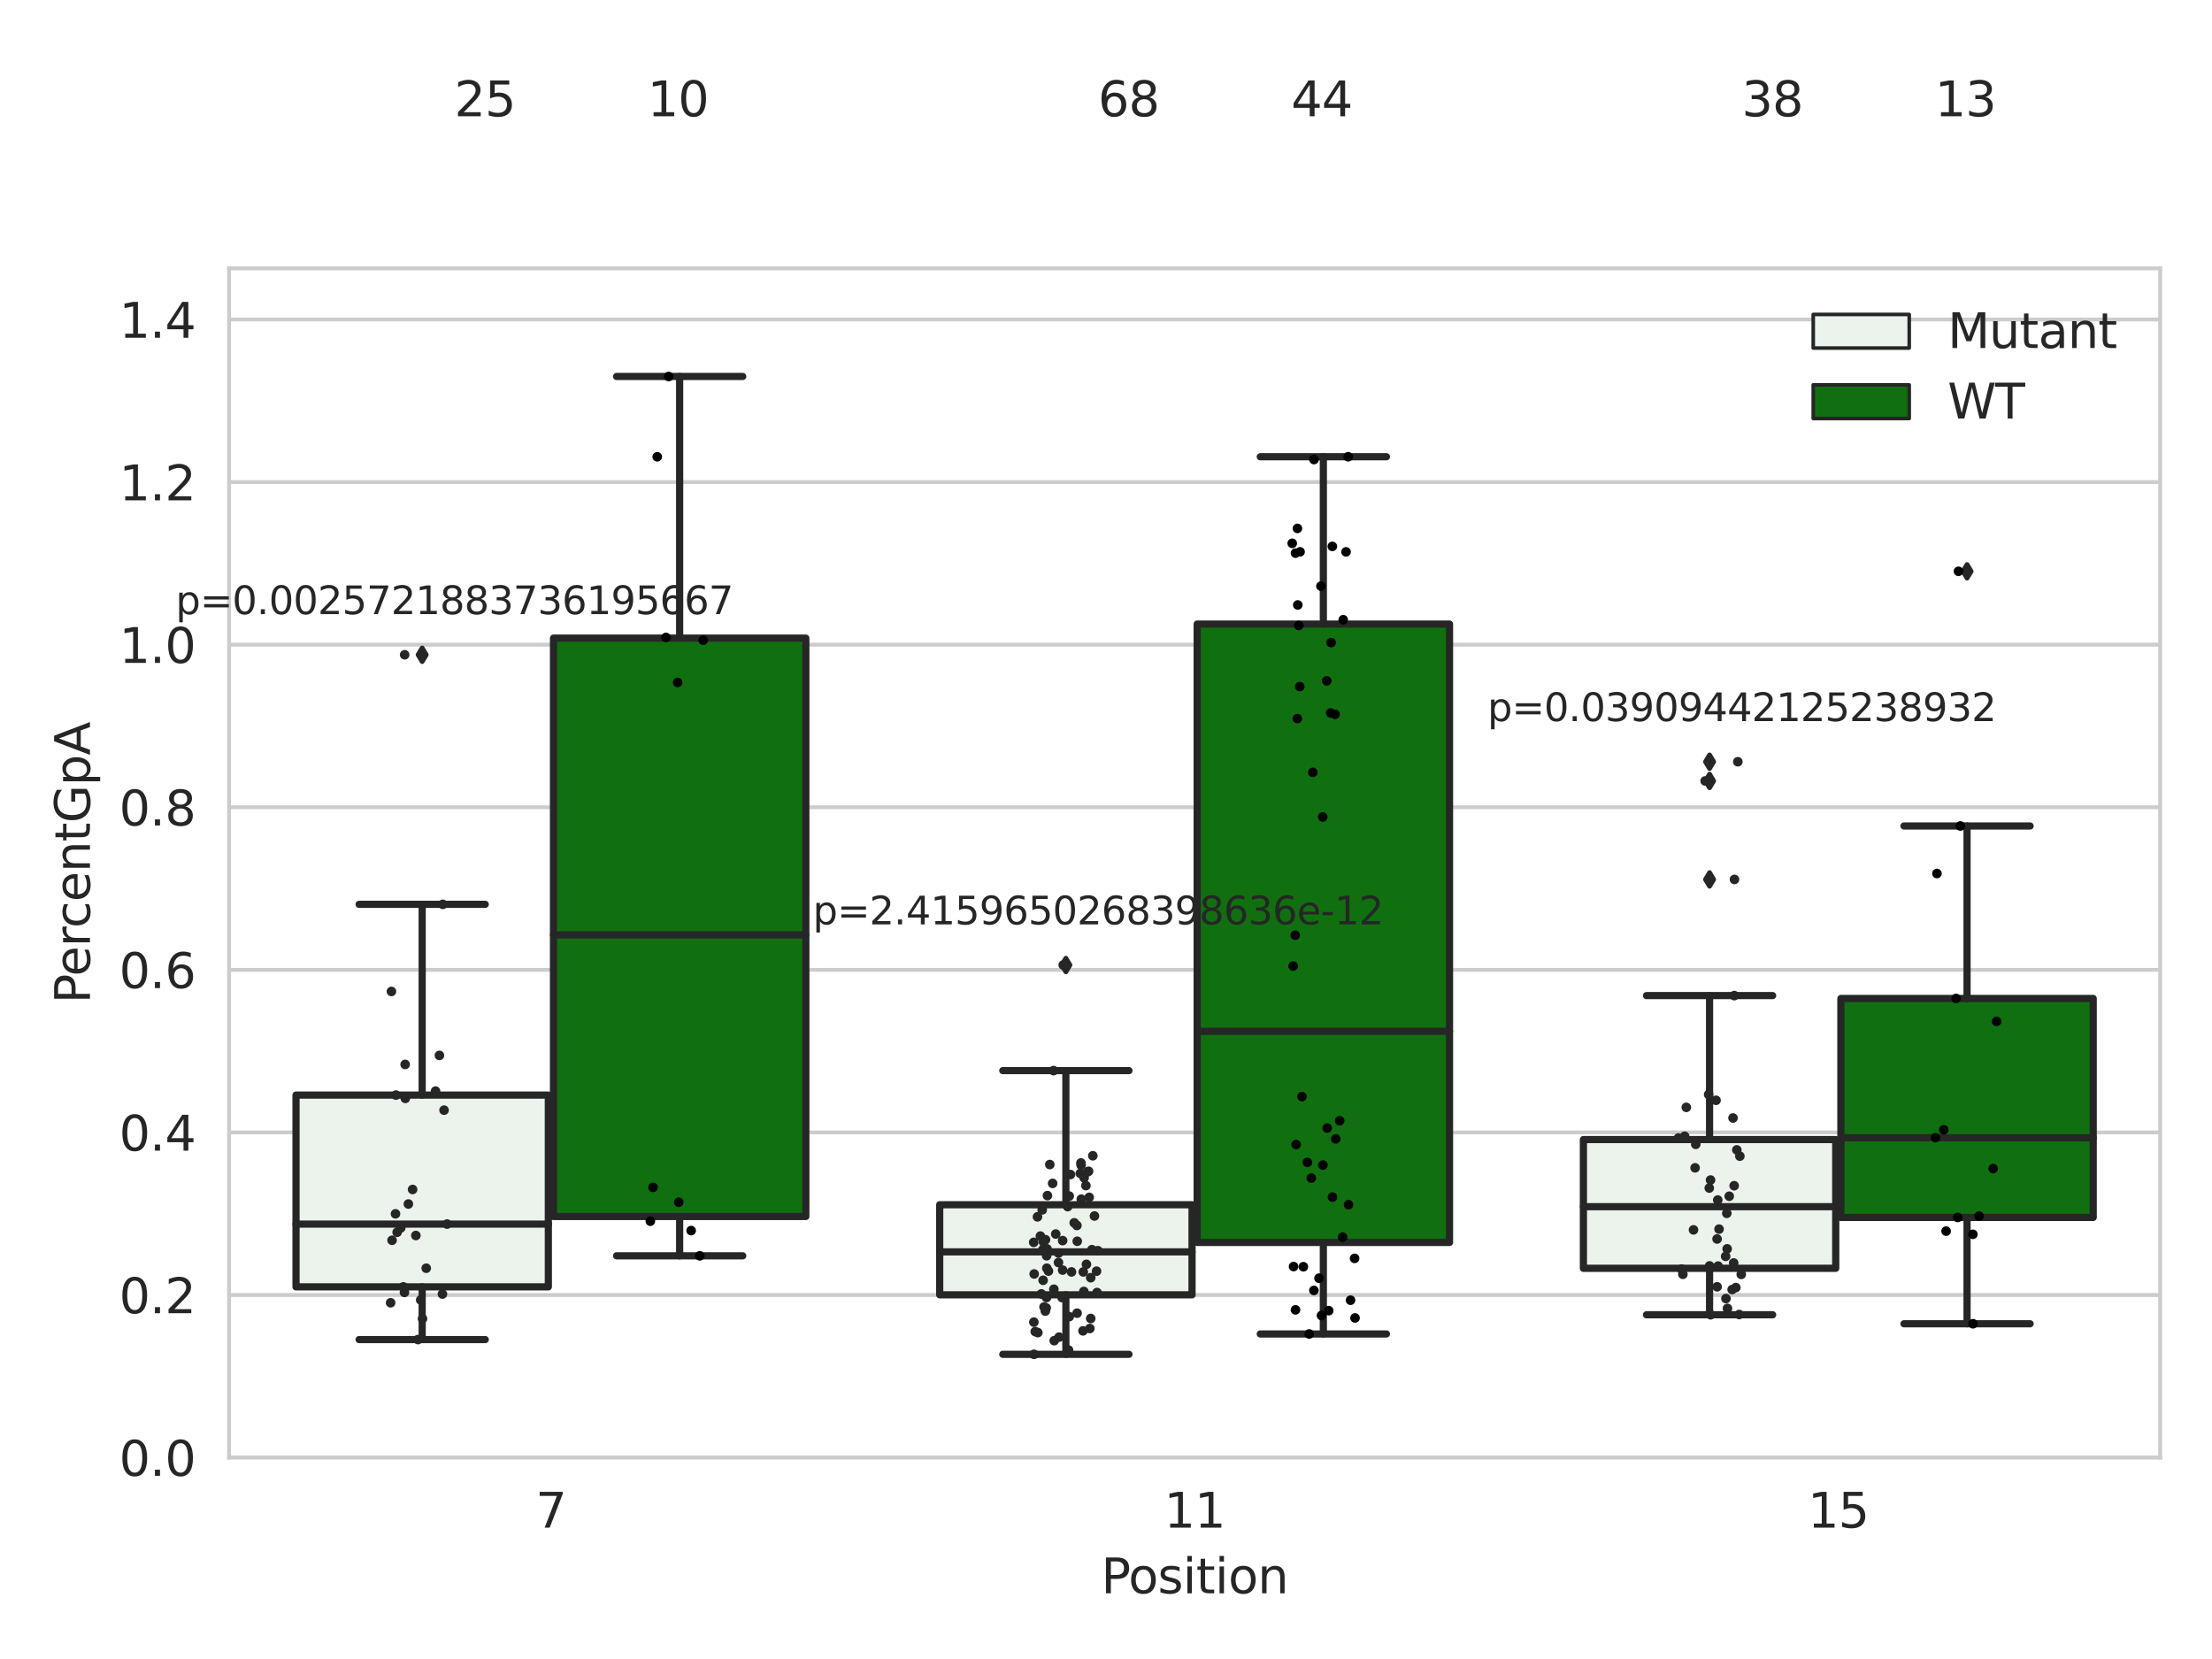 <?xml version="1.0" encoding="utf-8" standalone="no"?>
<!DOCTYPE svg PUBLIC "-//W3C//DTD SVG 1.1//EN"
  "http://www.w3.org/Graphics/SVG/1.1/DTD/svg11.dtd">
<svg xmlns:xlink="http://www.w3.org/1999/xlink" width="460.8pt" height="345.6pt" viewBox="0 0 460.8 345.6" xmlns="http://www.w3.org/2000/svg" version="1.1">
 <defs>
  <style type="text/css">*{stroke-linejoin: round; stroke-linecap: butt}</style>
 </defs>
 <g id="figure_1">
  <g id="patch_1">
   <path d="M 0 345.6 
L 460.8 345.6 
L 460.8 0 
L 0 0 
z
" style="fill: #ffffff"/>
  </g>
  <g id="axes_1">
   <g id="patch_2">
    <path d="M 47.72 303.64 
L 450 303.64 
L 450 55.906 
L 47.72 55.906 
z
" style="fill: #ffffff"/>
   </g>
   <g id="matplotlib.axis_1">
    <g id="xtick_1">
     <g id="text_1">
      <!-- 7 -->
      <g style="fill: #262626" transform="translate(111.585 318.238)scale(0.1 -0.1)">
       <defs>
        <path id="DejaVuSans-37" d="M 525 4666 
L 3525 4666 
L 3525 4397 
L 1831 0 
L 1172 0 
L 2766 4134 
L 525 4134 
L 525 4666 
z
" transform="scale(0.016)"/>
       </defs>
       <use xlink:href="#DejaVuSans-37"/>
      </g>
     </g>
    </g>
    <g id="xtick_2">
     <g id="text_2">
      <!-- 11 -->
      <g style="fill: #262626" transform="translate(242.498 318.238)scale(0.1 -0.1)">
       <defs>
        <path id="DejaVuSans-31" d="M 794 531 
L 1825 531 
L 1825 4091 
L 703 3866 
L 703 4441 
L 1819 4666 
L 2450 4666 
L 2450 531 
L 3481 531 
L 3481 0 
L 794 0 
L 794 531 
z
" transform="scale(0.016)"/>
       </defs>
       <use xlink:href="#DejaVuSans-31"/>
       <use xlink:href="#DejaVuSans-31" x="63.623"/>
      </g>
     </g>
    </g>
    <g id="xtick_3">
     <g id="text_3">
      <!-- 15 -->
      <g style="fill: #262626" transform="translate(376.591 318.238)scale(0.1 -0.1)">
       <defs>
        <path id="DejaVuSans-35" d="M 691 4666 
L 3169 4666 
L 3169 4134 
L 1269 4134 
L 1269 2991 
Q 1406 3038 1543 3061 
Q 1681 3084 1819 3084 
Q 2600 3084 3056 2656 
Q 3513 2228 3513 1497 
Q 3513 744 3044 326 
Q 2575 -91 1722 -91 
Q 1428 -91 1123 -41 
Q 819 9 494 109 
L 494 744 
Q 775 591 1075 516 
Q 1375 441 1709 441 
Q 2250 441 2565 725 
Q 2881 1009 2881 1497 
Q 2881 1984 2565 2268 
Q 2250 2553 1709 2553 
Q 1456 2553 1204 2497 
Q 953 2441 691 2322 
L 691 4666 
z
" transform="scale(0.016)"/>
       </defs>
       <use xlink:href="#DejaVuSans-31"/>
       <use xlink:href="#DejaVuSans-35" x="63.623"/>
      </g>
     </g>
    </g>
    <g id="text_4">
     <!-- Position -->
     <g style="fill: #262626" transform="translate(229.396 331.917)scale(0.1 -0.1)">
      <defs>
       <path id="DejaVuSans-50" d="M 1259 4147 
L 1259 2394 
L 2053 2394 
Q 2494 2394 2734 2622 
Q 2975 2850 2975 3272 
Q 2975 3691 2734 3919 
Q 2494 4147 2053 4147 
L 1259 4147 
z
M 628 4666 
L 2053 4666 
Q 2838 4666 3239 4311 
Q 3641 3956 3641 3272 
Q 3641 2581 3239 2228 
Q 2838 1875 2053 1875 
L 1259 1875 
L 1259 0 
L 628 0 
L 628 4666 
z
" transform="scale(0.016)"/>
       <path id="DejaVuSans-6f" d="M 1959 3097 
Q 1497 3097 1228 2736 
Q 959 2375 959 1747 
Q 959 1119 1226 758 
Q 1494 397 1959 397 
Q 2419 397 2687 759 
Q 2956 1122 2956 1747 
Q 2956 2369 2687 2733 
Q 2419 3097 1959 3097 
z
M 1959 3584 
Q 2709 3584 3137 3096 
Q 3566 2609 3566 1747 
Q 3566 888 3137 398 
Q 2709 -91 1959 -91 
Q 1206 -91 779 398 
Q 353 888 353 1747 
Q 353 2609 779 3096 
Q 1206 3584 1959 3584 
z
" transform="scale(0.016)"/>
       <path id="DejaVuSans-73" d="M 2834 3397 
L 2834 2853 
Q 2591 2978 2328 3040 
Q 2066 3103 1784 3103 
Q 1356 3103 1142 2972 
Q 928 2841 928 2578 
Q 928 2378 1081 2264 
Q 1234 2150 1697 2047 
L 1894 2003 
Q 2506 1872 2764 1633 
Q 3022 1394 3022 966 
Q 3022 478 2636 193 
Q 2250 -91 1575 -91 
Q 1294 -91 989 -36 
Q 684 19 347 128 
L 347 722 
Q 666 556 975 473 
Q 1284 391 1588 391 
Q 1994 391 2212 530 
Q 2431 669 2431 922 
Q 2431 1156 2273 1281 
Q 2116 1406 1581 1522 
L 1381 1569 
Q 847 1681 609 1914 
Q 372 2147 372 2553 
Q 372 3047 722 3315 
Q 1072 3584 1716 3584 
Q 2034 3584 2315 3537 
Q 2597 3491 2834 3397 
z
" transform="scale(0.016)"/>
       <path id="DejaVuSans-69" d="M 603 3500 
L 1178 3500 
L 1178 0 
L 603 0 
L 603 3500 
z
M 603 4863 
L 1178 4863 
L 1178 4134 
L 603 4134 
L 603 4863 
z
" transform="scale(0.016)"/>
       <path id="DejaVuSans-74" d="M 1172 4494 
L 1172 3500 
L 2356 3500 
L 2356 3053 
L 1172 3053 
L 1172 1153 
Q 1172 725 1289 603 
Q 1406 481 1766 481 
L 2356 481 
L 2356 0 
L 1766 0 
Q 1100 0 847 248 
Q 594 497 594 1153 
L 594 3053 
L 172 3053 
L 172 3500 
L 594 3500 
L 594 4494 
L 1172 4494 
z
" transform="scale(0.016)"/>
       <path id="DejaVuSans-6e" d="M 3513 2113 
L 3513 0 
L 2938 0 
L 2938 2094 
Q 2938 2591 2744 2837 
Q 2550 3084 2163 3084 
Q 1697 3084 1428 2787 
Q 1159 2491 1159 1978 
L 1159 0 
L 581 0 
L 581 3500 
L 1159 3500 
L 1159 2956 
Q 1366 3272 1645 3428 
Q 1925 3584 2291 3584 
Q 2894 3584 3203 3211 
Q 3513 2838 3513 2113 
z
" transform="scale(0.016)"/>
      </defs>
      <use xlink:href="#DejaVuSans-50"/>
      <use xlink:href="#DejaVuSans-6f" x="56.678"/>
      <use xlink:href="#DejaVuSans-73" x="117.859"/>
      <use xlink:href="#DejaVuSans-69" x="169.959"/>
      <use xlink:href="#DejaVuSans-74" x="197.742"/>
      <use xlink:href="#DejaVuSans-69" x="236.951"/>
      <use xlink:href="#DejaVuSans-6f" x="264.734"/>
      <use xlink:href="#DejaVuSans-6e" x="325.916"/>
     </g>
    </g>
   </g>
   <g id="matplotlib.axis_2">
    <g id="ytick_1">
     <g id="line2d_1">
      <path d="M 47.72 303.64 
L 450 303.64 
" clip-path="url(#pbddc1cb8de)" style="fill: none; stroke: #cccccc; stroke-width: 0.8; stroke-linecap: round"/>
     </g>
     <g id="text_5">
      <!-- 0.0 -->
      <g style="fill: #262626" transform="translate(24.817 307.439)scale(0.1 -0.1)">
       <defs>
        <path id="DejaVuSans-30" d="M 2034 4250 
Q 1547 4250 1301 3770 
Q 1056 3291 1056 2328 
Q 1056 1369 1301 889 
Q 1547 409 2034 409 
Q 2525 409 2770 889 
Q 3016 1369 3016 2328 
Q 3016 3291 2770 3770 
Q 2525 4250 2034 4250 
z
M 2034 4750 
Q 2819 4750 3233 4129 
Q 3647 3509 3647 2328 
Q 3647 1150 3233 529 
Q 2819 -91 2034 -91 
Q 1250 -91 836 529 
Q 422 1150 422 2328 
Q 422 3509 836 4129 
Q 1250 4750 2034 4750 
z
" transform="scale(0.016)"/>
        <path id="DejaVuSans-2e" d="M 684 794 
L 1344 794 
L 1344 0 
L 684 0 
L 684 794 
z
" transform="scale(0.016)"/>
       </defs>
       <use xlink:href="#DejaVuSans-30"/>
       <use xlink:href="#DejaVuSans-2e" x="63.623"/>
       <use xlink:href="#DejaVuSans-30" x="95.41"/>
      </g>
     </g>
    </g>
    <g id="ytick_2">
     <g id="line2d_2">
      <path d="M 47.72 269.771 
L 450 269.771 
" clip-path="url(#pbddc1cb8de)" style="fill: none; stroke: #cccccc; stroke-width: 0.8; stroke-linecap: round"/>
     </g>
     <g id="text_6">
      <!-- 0.2 -->
      <g style="fill: #262626" transform="translate(24.817 273.57)scale(0.1 -0.1)">
       <defs>
        <path id="DejaVuSans-32" d="M 1228 531 
L 3431 531 
L 3431 0 
L 469 0 
L 469 531 
Q 828 903 1448 1529 
Q 2069 2156 2228 2338 
Q 2531 2678 2651 2914 
Q 2772 3150 2772 3378 
Q 2772 3750 2511 3984 
Q 2250 4219 1831 4219 
Q 1534 4219 1204 4116 
Q 875 4013 500 3803 
L 500 4441 
Q 881 4594 1212 4672 
Q 1544 4750 1819 4750 
Q 2544 4750 2975 4387 
Q 3406 4025 3406 3419 
Q 3406 3131 3298 2873 
Q 3191 2616 2906 2266 
Q 2828 2175 2409 1742 
Q 1991 1309 1228 531 
z
" transform="scale(0.016)"/>
       </defs>
       <use xlink:href="#DejaVuSans-30"/>
       <use xlink:href="#DejaVuSans-2e" x="63.623"/>
       <use xlink:href="#DejaVuSans-32" x="95.41"/>
      </g>
     </g>
    </g>
    <g id="ytick_3">
     <g id="line2d_3">
      <path d="M 47.72 235.902 
L 450 235.902 
" clip-path="url(#pbddc1cb8de)" style="fill: none; stroke: #cccccc; stroke-width: 0.8; stroke-linecap: round"/>
     </g>
     <g id="text_7">
      <!-- 0.4 -->
      <g style="fill: #262626" transform="translate(24.817 239.701)scale(0.1 -0.1)">
       <defs>
        <path id="DejaVuSans-34" d="M 2419 4116 
L 825 1625 
L 2419 1625 
L 2419 4116 
z
M 2253 4666 
L 3047 4666 
L 3047 1625 
L 3713 1625 
L 3713 1100 
L 3047 1100 
L 3047 0 
L 2419 0 
L 2419 1100 
L 313 1100 
L 313 1709 
L 2253 4666 
z
" transform="scale(0.016)"/>
       </defs>
       <use xlink:href="#DejaVuSans-30"/>
       <use xlink:href="#DejaVuSans-2e" x="63.623"/>
       <use xlink:href="#DejaVuSans-34" x="95.41"/>
      </g>
     </g>
    </g>
    <g id="ytick_4">
     <g id="line2d_4">
      <path d="M 47.72 202.033 
L 450 202.033 
" clip-path="url(#pbddc1cb8de)" style="fill: none; stroke: #cccccc; stroke-width: 0.8; stroke-linecap: round"/>
     </g>
     <g id="text_8">
      <!-- 0.6 -->
      <g style="fill: #262626" transform="translate(24.817 205.832)scale(0.1 -0.1)">
       <defs>
        <path id="DejaVuSans-36" d="M 2113 2584 
Q 1688 2584 1439 2293 
Q 1191 2003 1191 1497 
Q 1191 994 1439 701 
Q 1688 409 2113 409 
Q 2538 409 2786 701 
Q 3034 994 3034 1497 
Q 3034 2003 2786 2293 
Q 2538 2584 2113 2584 
z
M 3366 4563 
L 3366 3988 
Q 3128 4100 2886 4159 
Q 2644 4219 2406 4219 
Q 1781 4219 1451 3797 
Q 1122 3375 1075 2522 
Q 1259 2794 1537 2939 
Q 1816 3084 2150 3084 
Q 2853 3084 3261 2657 
Q 3669 2231 3669 1497 
Q 3669 778 3244 343 
Q 2819 -91 2113 -91 
Q 1303 -91 875 529 
Q 447 1150 447 2328 
Q 447 3434 972 4092 
Q 1497 4750 2381 4750 
Q 2619 4750 2861 4703 
Q 3103 4656 3366 4563 
z
" transform="scale(0.016)"/>
       </defs>
       <use xlink:href="#DejaVuSans-30"/>
       <use xlink:href="#DejaVuSans-2e" x="63.623"/>
       <use xlink:href="#DejaVuSans-36" x="95.41"/>
      </g>
     </g>
    </g>
    <g id="ytick_5">
     <g id="line2d_5">
      <path d="M 47.72 168.164 
L 450 168.164 
" clip-path="url(#pbddc1cb8de)" style="fill: none; stroke: #cccccc; stroke-width: 0.8; stroke-linecap: round"/>
     </g>
     <g id="text_9">
      <!-- 0.8 -->
      <g style="fill: #262626" transform="translate(24.817 171.963)scale(0.1 -0.1)">
       <defs>
        <path id="DejaVuSans-38" d="M 2034 2216 
Q 1584 2216 1326 1975 
Q 1069 1734 1069 1313 
Q 1069 891 1326 650 
Q 1584 409 2034 409 
Q 2484 409 2743 651 
Q 3003 894 3003 1313 
Q 3003 1734 2745 1975 
Q 2488 2216 2034 2216 
z
M 1403 2484 
Q 997 2584 770 2862 
Q 544 3141 544 3541 
Q 544 4100 942 4425 
Q 1341 4750 2034 4750 
Q 2731 4750 3128 4425 
Q 3525 4100 3525 3541 
Q 3525 3141 3298 2862 
Q 3072 2584 2669 2484 
Q 3125 2378 3379 2068 
Q 3634 1759 3634 1313 
Q 3634 634 3220 271 
Q 2806 -91 2034 -91 
Q 1263 -91 848 271 
Q 434 634 434 1313 
Q 434 1759 690 2068 
Q 947 2378 1403 2484 
z
M 1172 3481 
Q 1172 3119 1398 2916 
Q 1625 2713 2034 2713 
Q 2441 2713 2670 2916 
Q 2900 3119 2900 3481 
Q 2900 3844 2670 4047 
Q 2441 4250 2034 4250 
Q 1625 4250 1398 4047 
Q 1172 3844 1172 3481 
z
" transform="scale(0.016)"/>
       </defs>
       <use xlink:href="#DejaVuSans-30"/>
       <use xlink:href="#DejaVuSans-2e" x="63.623"/>
       <use xlink:href="#DejaVuSans-38" x="95.41"/>
      </g>
     </g>
    </g>
    <g id="ytick_6">
     <g id="line2d_6">
      <path d="M 47.72 134.295 
L 450 134.295 
" clip-path="url(#pbddc1cb8de)" style="fill: none; stroke: #cccccc; stroke-width: 0.8; stroke-linecap: round"/>
     </g>
     <g id="text_10">
      <!-- 1.0 -->
      <g style="fill: #262626" transform="translate(24.817 138.095)scale(0.1 -0.1)">
       <use xlink:href="#DejaVuSans-31"/>
       <use xlink:href="#DejaVuSans-2e" x="63.623"/>
       <use xlink:href="#DejaVuSans-30" x="95.41"/>
      </g>
     </g>
    </g>
    <g id="ytick_7">
     <g id="line2d_7">
      <path d="M 47.72 100.426 
L 450 100.426 
" clip-path="url(#pbddc1cb8de)" style="fill: none; stroke: #cccccc; stroke-width: 0.8; stroke-linecap: round"/>
     </g>
     <g id="text_11">
      <!-- 1.2 -->
      <g style="fill: #262626" transform="translate(24.817 104.226)scale(0.1 -0.1)">
       <use xlink:href="#DejaVuSans-31"/>
       <use xlink:href="#DejaVuSans-2e" x="63.623"/>
       <use xlink:href="#DejaVuSans-32" x="95.41"/>
      </g>
     </g>
    </g>
    <g id="ytick_8">
     <g id="line2d_8">
      <path d="M 47.72 66.557 
L 450 66.557 
" clip-path="url(#pbddc1cb8de)" style="fill: none; stroke: #cccccc; stroke-width: 0.8; stroke-linecap: round"/>
     </g>
     <g id="text_12">
      <!-- 1.4 -->
      <g style="fill: #262626" transform="translate(24.817 70.357)scale(0.1 -0.1)">
       <use xlink:href="#DejaVuSans-31"/>
       <use xlink:href="#DejaVuSans-2e" x="63.623"/>
       <use xlink:href="#DejaVuSans-34" x="95.41"/>
      </g>
     </g>
    </g>
    <g id="text_13">
     <!-- PercentGpA -->
     <g style="fill: #262626" transform="translate(18.737 209.05)rotate(-90)scale(0.1 -0.1)">
      <defs>
       <path id="DejaVuSans-65" d="M 3597 1894 
L 3597 1613 
L 953 1613 
Q 991 1019 1311 708 
Q 1631 397 2203 397 
Q 2534 397 2845 478 
Q 3156 559 3463 722 
L 3463 178 
Q 3153 47 2828 -22 
Q 2503 -91 2169 -91 
Q 1331 -91 842 396 
Q 353 884 353 1716 
Q 353 2575 817 3079 
Q 1281 3584 2069 3584 
Q 2775 3584 3186 3129 
Q 3597 2675 3597 1894 
z
M 3022 2063 
Q 3016 2534 2758 2815 
Q 2500 3097 2075 3097 
Q 1594 3097 1305 2825 
Q 1016 2553 972 2059 
L 3022 2063 
z
" transform="scale(0.016)"/>
       <path id="DejaVuSans-72" d="M 2631 2963 
Q 2534 3019 2420 3045 
Q 2306 3072 2169 3072 
Q 1681 3072 1420 2755 
Q 1159 2438 1159 1844 
L 1159 0 
L 581 0 
L 581 3500 
L 1159 3500 
L 1159 2956 
Q 1341 3275 1631 3429 
Q 1922 3584 2338 3584 
Q 2397 3584 2469 3576 
Q 2541 3569 2628 3553 
L 2631 2963 
z
" transform="scale(0.016)"/>
       <path id="DejaVuSans-63" d="M 3122 3366 
L 3122 2828 
Q 2878 2963 2633 3030 
Q 2388 3097 2138 3097 
Q 1578 3097 1268 2742 
Q 959 2388 959 1747 
Q 959 1106 1268 751 
Q 1578 397 2138 397 
Q 2388 397 2633 464 
Q 2878 531 3122 666 
L 3122 134 
Q 2881 22 2623 -34 
Q 2366 -91 2075 -91 
Q 1284 -91 818 406 
Q 353 903 353 1747 
Q 353 2603 823 3093 
Q 1294 3584 2113 3584 
Q 2378 3584 2631 3529 
Q 2884 3475 3122 3366 
z
" transform="scale(0.016)"/>
       <path id="DejaVuSans-47" d="M 3809 666 
L 3809 1919 
L 2778 1919 
L 2778 2438 
L 4434 2438 
L 4434 434 
Q 4069 175 3628 42 
Q 3188 -91 2688 -91 
Q 1594 -91 976 548 
Q 359 1188 359 2328 
Q 359 3472 976 4111 
Q 1594 4750 2688 4750 
Q 3144 4750 3555 4637 
Q 3966 4525 4313 4306 
L 4313 3634 
Q 3963 3931 3569 4081 
Q 3175 4231 2741 4231 
Q 1884 4231 1454 3753 
Q 1025 3275 1025 2328 
Q 1025 1384 1454 906 
Q 1884 428 2741 428 
Q 3075 428 3337 486 
Q 3600 544 3809 666 
z
" transform="scale(0.016)"/>
       <path id="DejaVuSans-70" d="M 1159 525 
L 1159 -1331 
L 581 -1331 
L 581 3500 
L 1159 3500 
L 1159 2969 
Q 1341 3281 1617 3432 
Q 1894 3584 2278 3584 
Q 2916 3584 3314 3078 
Q 3713 2572 3713 1747 
Q 3713 922 3314 415 
Q 2916 -91 2278 -91 
Q 1894 -91 1617 61 
Q 1341 213 1159 525 
z
M 3116 1747 
Q 3116 2381 2855 2742 
Q 2594 3103 2138 3103 
Q 1681 3103 1420 2742 
Q 1159 2381 1159 1747 
Q 1159 1113 1420 752 
Q 1681 391 2138 391 
Q 2594 391 2855 752 
Q 3116 1113 3116 1747 
z
" transform="scale(0.016)"/>
       <path id="DejaVuSans-41" d="M 2188 4044 
L 1331 1722 
L 3047 1722 
L 2188 4044 
z
M 1831 4666 
L 2547 4666 
L 4325 0 
L 3669 0 
L 3244 1197 
L 1141 1197 
L 716 0 
L 50 0 
L 1831 4666 
z
" transform="scale(0.016)"/>
      </defs>
      <use xlink:href="#DejaVuSans-50"/>
      <use xlink:href="#DejaVuSans-65" x="56.678"/>
      <use xlink:href="#DejaVuSans-72" x="118.201"/>
      <use xlink:href="#DejaVuSans-63" x="157.064"/>
      <use xlink:href="#DejaVuSans-65" x="212.045"/>
      <use xlink:href="#DejaVuSans-6e" x="273.568"/>
      <use xlink:href="#DejaVuSans-74" x="336.947"/>
      <use xlink:href="#DejaVuSans-47" x="376.156"/>
      <use xlink:href="#DejaVuSans-70" x="453.646"/>
      <use xlink:href="#DejaVuSans-41" x="517.123"/>
     </g>
    </g>
   </g>
   <g id="patch_3">
    <path d="M 61.666 268.08 
L 114.23 268.08 
L 114.23 228.126 
L 61.666 228.126 
L 61.666 268.08 
z
" clip-path="url(#pbddc1cb8de)" style="fill: #ecf2ec; stroke: #262626; stroke-width: 1.5; stroke-linejoin: miter"/>
   </g>
   <g id="patch_4">
    <path d="M 115.303 253.412 
L 167.868 253.412 
L 167.868 132.935 
L 115.303 132.935 
L 115.303 253.412 
z
" clip-path="url(#pbddc1cb8de)" style="fill: #107010; stroke: #262626; stroke-width: 1.5; stroke-linejoin: miter"/>
   </g>
   <g id="patch_5">
    <path d="M 195.759 269.735 
L 248.324 269.735 
L 248.324 250.971 
L 195.759 250.971 
L 195.759 269.735 
z
" clip-path="url(#pbddc1cb8de)" style="fill: #ecf2ec; stroke: #262626; stroke-width: 1.5; stroke-linejoin: miter"/>
   </g>
   <g id="patch_6">
    <path d="M 249.396 258.821 
L 301.961 258.821 
L 301.961 130.004 
L 249.396 130.004 
L 249.396 258.821 
z
" clip-path="url(#pbddc1cb8de)" style="fill: #107010; stroke: #262626; stroke-width: 1.5; stroke-linejoin: miter"/>
   </g>
   <g id="patch_7">
    <path d="M 329.852 264.21 
L 382.417 264.21 
L 382.417 237.395 
L 329.852 237.395 
L 329.852 264.21 
z
" clip-path="url(#pbddc1cb8de)" style="fill: #ecf2ec; stroke: #262626; stroke-width: 1.5; stroke-linejoin: miter"/>
   </g>
   <g id="patch_8">
    <path d="M 383.49 253.612 
L 436.054 253.612 
L 436.054 208.001 
L 383.49 208.001 
L 383.49 253.612 
z
" clip-path="url(#pbddc1cb8de)" style="fill: #107010; stroke: #262626; stroke-width: 1.5; stroke-linejoin: miter"/>
   </g>
   <g id="patch_9">
    <path d="M 114.767 303.64 
L 114.767 303.64 
L 114.767 303.64 
L 114.767 303.64 
z
" clip-path="url(#pbddc1cb8de)" style="fill: #ecf2ec; stroke: #262626; stroke-width: 0.75; stroke-linejoin: miter"/>
   </g>
   <g id="patch_10">
    <path d="M 114.767 303.64 
L 114.767 303.64 
L 114.767 303.64 
L 114.767 303.64 
z
" clip-path="url(#pbddc1cb8de)" style="fill: #107010; stroke: #262626; stroke-width: 0.75; stroke-linejoin: miter"/>
   </g>
   <g id="PathCollection_1"/>
   <g id="PathCollection_2"/>
   <g id="line2d_9">
    <path d="M 87.948 268.08 
L 87.948 279.059 
" clip-path="url(#pbddc1cb8de)" style="fill: none; stroke: #262626; stroke-width: 1.5; stroke-linecap: round"/>
   </g>
   <g id="line2d_10">
    <path d="M 87.948 228.126 
L 87.948 188.391 
" clip-path="url(#pbddc1cb8de)" style="fill: none; stroke: #262626; stroke-width: 1.5; stroke-linecap: round"/>
   </g>
   <g id="line2d_11">
    <path d="M 74.807 279.059 
L 101.089 279.059 
" clip-path="url(#pbddc1cb8de)" style="fill: none; stroke: #262626; stroke-width: 1.5; stroke-linecap: round"/>
   </g>
   <g id="line2d_12">
    <path d="M 74.807 188.391 
L 101.089 188.391 
" clip-path="url(#pbddc1cb8de)" style="fill: none; stroke: #262626; stroke-width: 1.5; stroke-linecap: round"/>
   </g>
   <g id="line2d_13">
    <defs>
     <path id="m28ad204200" d="M -0 1.414 
L 0.849 0 
L 0 -1.414 
L -0.849 -0 
z
" style="stroke: #262626; stroke-linejoin: miter"/>
    </defs>
    <g clip-path="url(#pbddc1cb8de)">
     <use xlink:href="#m28ad204200" x="87.948" y="136.4" style="fill: #262626; stroke: #262626; stroke-linejoin: miter"/>
    </g>
   </g>
   <g id="line2d_14">
    <path d="M 141.585 253.412 
L 141.585 261.608 
" clip-path="url(#pbddc1cb8de)" style="fill: none; stroke: #262626; stroke-width: 1.5; stroke-linecap: round"/>
   </g>
   <g id="line2d_15">
    <path d="M 141.585 132.935 
L 141.585 78.427 
" clip-path="url(#pbddc1cb8de)" style="fill: none; stroke: #262626; stroke-width: 1.5; stroke-linecap: round"/>
   </g>
   <g id="line2d_16">
    <path d="M 128.444 261.608 
L 154.726 261.608 
" clip-path="url(#pbddc1cb8de)" style="fill: none; stroke: #262626; stroke-width: 1.5; stroke-linecap: round"/>
   </g>
   <g id="line2d_17">
    <path d="M 128.444 78.427 
L 154.726 78.427 
" clip-path="url(#pbddc1cb8de)" style="fill: none; stroke: #262626; stroke-width: 1.5; stroke-linecap: round"/>
   </g>
   <g id="line2d_18"/>
   <g id="line2d_19">
    <path d="M 222.041 269.735 
L 222.041 282.128 
" clip-path="url(#pbddc1cb8de)" style="fill: none; stroke: #262626; stroke-width: 1.5; stroke-linecap: round"/>
   </g>
   <g id="line2d_20">
    <path d="M 222.041 250.971 
L 222.041 223.028 
" clip-path="url(#pbddc1cb8de)" style="fill: none; stroke: #262626; stroke-width: 1.5; stroke-linecap: round"/>
   </g>
   <g id="line2d_21">
    <path d="M 208.9 282.128 
L 235.182 282.128 
" clip-path="url(#pbddc1cb8de)" style="fill: none; stroke: #262626; stroke-width: 1.5; stroke-linecap: round"/>
   </g>
   <g id="line2d_22">
    <path d="M 208.9 223.028 
L 235.182 223.028 
" clip-path="url(#pbddc1cb8de)" style="fill: none; stroke: #262626; stroke-width: 1.5; stroke-linecap: round"/>
   </g>
   <g id="line2d_23">
    <g clip-path="url(#pbddc1cb8de)">
     <use xlink:href="#m28ad204200" x="222.041" y="201.028" style="fill: #262626; stroke: #262626; stroke-linejoin: miter"/>
    </g>
   </g>
   <g id="line2d_24">
    <path d="M 275.679 258.821 
L 275.679 277.89 
" clip-path="url(#pbddc1cb8de)" style="fill: none; stroke: #262626; stroke-width: 1.5; stroke-linecap: round"/>
   </g>
   <g id="line2d_25">
    <path d="M 275.679 130.004 
L 275.679 95.15 
" clip-path="url(#pbddc1cb8de)" style="fill: none; stroke: #262626; stroke-width: 1.5; stroke-linecap: round"/>
   </g>
   <g id="line2d_26">
    <path d="M 262.538 277.89 
L 288.82 277.89 
" clip-path="url(#pbddc1cb8de)" style="fill: none; stroke: #262626; stroke-width: 1.5; stroke-linecap: round"/>
   </g>
   <g id="line2d_27">
    <path d="M 262.538 95.15 
L 288.82 95.15 
" clip-path="url(#pbddc1cb8de)" style="fill: none; stroke: #262626; stroke-width: 1.5; stroke-linecap: round"/>
   </g>
   <g id="line2d_28"/>
   <g id="line2d_29">
    <path d="M 356.135 264.21 
L 356.135 273.892 
" clip-path="url(#pbddc1cb8de)" style="fill: none; stroke: #262626; stroke-width: 1.5; stroke-linecap: round"/>
   </g>
   <g id="line2d_30">
    <path d="M 356.135 237.395 
L 356.135 207.401 
" clip-path="url(#pbddc1cb8de)" style="fill: none; stroke: #262626; stroke-width: 1.5; stroke-linecap: round"/>
   </g>
   <g id="line2d_31">
    <path d="M 342.994 273.892 
L 369.276 273.892 
" clip-path="url(#pbddc1cb8de)" style="fill: none; stroke: #262626; stroke-width: 1.5; stroke-linecap: round"/>
   </g>
   <g id="line2d_32">
    <path d="M 342.994 207.401 
L 369.276 207.401 
" clip-path="url(#pbddc1cb8de)" style="fill: none; stroke: #262626; stroke-width: 1.5; stroke-linecap: round"/>
   </g>
   <g id="line2d_33">
    <g clip-path="url(#pbddc1cb8de)">
     <use xlink:href="#m28ad204200" x="356.135" y="183.202" style="fill: #262626; stroke: #262626; stroke-linejoin: miter"/>
     <use xlink:href="#m28ad204200" x="356.135" y="162.683" style="fill: #262626; stroke: #262626; stroke-linejoin: miter"/>
     <use xlink:href="#m28ad204200" x="356.135" y="158.684" style="fill: #262626; stroke: #262626; stroke-linejoin: miter"/>
    </g>
   </g>
   <g id="line2d_34">
    <path d="M 409.772 253.612 
L 409.772 275.766 
" clip-path="url(#pbddc1cb8de)" style="fill: none; stroke: #262626; stroke-width: 1.5; stroke-linecap: round"/>
   </g>
   <g id="line2d_35">
    <path d="M 409.772 208.001 
L 409.772 172.065 
" clip-path="url(#pbddc1cb8de)" style="fill: none; stroke: #262626; stroke-width: 1.5; stroke-linecap: round"/>
   </g>
   <g id="line2d_36">
    <path d="M 396.631 275.766 
L 422.913 275.766 
" clip-path="url(#pbddc1cb8de)" style="fill: none; stroke: #262626; stroke-width: 1.5; stroke-linecap: round"/>
   </g>
   <g id="line2d_37">
    <path d="M 396.631 172.065 
L 422.913 172.065 
" clip-path="url(#pbddc1cb8de)" style="fill: none; stroke: #262626; stroke-width: 1.5; stroke-linecap: round"/>
   </g>
   <g id="line2d_38">
    <g clip-path="url(#pbddc1cb8de)">
     <use xlink:href="#m28ad204200" x="409.772" y="119.017" style="fill: #262626; stroke: #262626; stroke-linejoin: miter"/>
    </g>
   </g>
   <g id="line2d_39">
    <path d="M 61.666 255 
L 114.23 255 
" clip-path="url(#pbddc1cb8de)" style="fill: none; stroke: #262626; stroke-width: 1.5; stroke-linecap: round"/>
   </g>
   <g id="line2d_40">
    <path d="M 115.303 194.759 
L 167.868 194.759 
" clip-path="url(#pbddc1cb8de)" style="fill: none; stroke: #262626; stroke-width: 1.5; stroke-linecap: round"/>
   </g>
   <g id="line2d_41">
    <path d="M 195.759 260.793 
L 248.324 260.793 
" clip-path="url(#pbddc1cb8de)" style="fill: none; stroke: #262626; stroke-width: 1.5; stroke-linecap: round"/>
   </g>
   <g id="line2d_42">
    <path d="M 249.396 214.843 
L 301.961 214.843 
" clip-path="url(#pbddc1cb8de)" style="fill: none; stroke: #262626; stroke-width: 1.5; stroke-linecap: round"/>
   </g>
   <g id="line2d_43">
    <path d="M 329.852 251.374 
L 382.417 251.374 
" clip-path="url(#pbddc1cb8de)" style="fill: none; stroke: #262626; stroke-width: 1.5; stroke-linecap: round"/>
   </g>
   <g id="line2d_44">
    <path d="M 383.49 237.009 
L 436.054 237.009 
" clip-path="url(#pbddc1cb8de)" style="fill: none; stroke: #262626; stroke-width: 1.5; stroke-linecap: round"/>
   </g>
   <g id="patch_11">
    <path d="M 47.72 303.64 
L 47.72 55.906 
" style="fill: none; stroke: #cccccc; stroke-width: 0.8; stroke-linejoin: miter; stroke-linecap: square"/>
   </g>
   <g id="patch_12">
    <path d="M 450 303.64 
L 450 55.906 
" style="fill: none; stroke: #cccccc; stroke-width: 0.8; stroke-linejoin: miter; stroke-linecap: square"/>
   </g>
   <g id="patch_13">
    <path d="M 47.72 303.64 
L 450 303.64 
" style="fill: none; stroke: #cccccc; stroke-width: 0.8; stroke-linejoin: miter; stroke-linecap: square"/>
   </g>
   <g id="patch_14">
    <path d="M 47.72 55.906 
L 450 55.906 
" style="fill: none; stroke: #cccccc; stroke-width: 0.8; stroke-linejoin: miter; stroke-linecap: square"/>
   </g>
   <g id="PathCollection_3">
    <defs>
     <path id="C0_0_30fbe5923a" d="M 0 1 
C 0.265 1 0.52 0.895 0.707 0.707 
C 0.895 0.52 1 0.265 1 -0 
C 1 -0.265 0.895 -0.52 0.707 -0.707 
C 0.52 -0.895 0.265 -1 0 -1 
C -0.265 -1 -0.52 -0.895 -0.707 -0.707 
C -0.895 -0.52 -1 -0.265 -1 0 
C -1 0.265 -0.895 0.52 -0.707 0.707 
C -0.52 0.895 -0.265 1 0 1 
z
"/>
    </defs>
    <g clip-path="url(#pbddc1cb8de)">
     <use xlink:href="#C0_0_30fbe5923a" x="84.44" y="228.815" style="fill: #262626"/>
    </g>
    <g clip-path="url(#pbddc1cb8de)">
     <use xlink:href="#C0_0_30fbe5923a" x="82.391" y="252.861" style="fill: #262626"/>
    </g>
    <g clip-path="url(#pbddc1cb8de)">
     <use xlink:href="#C0_0_30fbe5923a" x="91.538" y="219.862" style="fill: #262626"/>
    </g>
    <g clip-path="url(#pbddc1cb8de)">
     <use xlink:href="#C0_0_30fbe5923a" x="86.633" y="257.376" style="fill: #262626"/>
    </g>
    <g clip-path="url(#pbddc1cb8de)">
     <use xlink:href="#C0_0_30fbe5923a" x="84.4" y="221.74" style="fill: #262626"/>
    </g>
    <g clip-path="url(#pbddc1cb8de)">
     <use xlink:href="#C0_0_30fbe5923a" x="84.257" y="269.233" style="fill: #262626"/>
    </g>
    <g clip-path="url(#pbddc1cb8de)">
     <use xlink:href="#C0_0_30fbe5923a" x="81.677" y="258.371" style="fill: #262626"/>
    </g>
    <g clip-path="url(#pbddc1cb8de)">
     <use xlink:href="#C0_0_30fbe5923a" x="92.244" y="188.391" style="fill: #262626"/>
    </g>
    <g clip-path="url(#pbddc1cb8de)">
     <use xlink:href="#C0_0_30fbe5923a" x="81.542" y="206.537" style="fill: #262626"/>
    </g>
    <g clip-path="url(#pbddc1cb8de)">
     <use xlink:href="#C0_0_30fbe5923a" x="81.372" y="271.387" style="fill: #262626"/>
    </g>
    <g clip-path="url(#pbddc1cb8de)">
     <use xlink:href="#C0_0_30fbe5923a" x="92.169" y="269.575" style="fill: #262626"/>
    </g>
    <g clip-path="url(#pbddc1cb8de)">
     <use xlink:href="#C0_0_30fbe5923a" x="82.486" y="228.126" style="fill: #262626"/>
    </g>
    <g clip-path="url(#pbddc1cb8de)">
     <use xlink:href="#C0_0_30fbe5923a" x="92.508" y="231.267" style="fill: #262626"/>
    </g>
    <g clip-path="url(#pbddc1cb8de)">
     <use xlink:href="#C0_0_30fbe5923a" x="84.021" y="268.08" style="fill: #262626"/>
    </g>
    <g clip-path="url(#pbddc1cb8de)">
     <use xlink:href="#C0_0_30fbe5923a" x="87.638" y="270.812" style="fill: #262626"/>
    </g>
    <g clip-path="url(#pbddc1cb8de)">
     <use xlink:href="#C0_0_30fbe5923a" x="82.731" y="256.702" style="fill: #262626"/>
    </g>
    <g clip-path="url(#pbddc1cb8de)">
     <use xlink:href="#C0_0_30fbe5923a" x="93.144" y="255" style="fill: #262626"/>
    </g>
    <g clip-path="url(#pbddc1cb8de)">
     <use xlink:href="#C0_0_30fbe5923a" x="90.731" y="227.3" style="fill: #262626"/>
    </g>
    <g clip-path="url(#pbddc1cb8de)">
     <use xlink:href="#C0_0_30fbe5923a" x="85.953" y="247.784" style="fill: #262626"/>
    </g>
    <g clip-path="url(#pbddc1cb8de)">
     <use xlink:href="#C0_0_30fbe5923a" x="88.017" y="274.706" style="fill: #262626"/>
    </g>
    <g clip-path="url(#pbddc1cb8de)">
     <use xlink:href="#C0_0_30fbe5923a" x="85.073" y="250.817" style="fill: #262626"/>
    </g>
    <g clip-path="url(#pbddc1cb8de)">
     <use xlink:href="#C0_0_30fbe5923a" x="87.069" y="279.059" style="fill: #262626"/>
    </g>
    <g clip-path="url(#pbddc1cb8de)">
     <use xlink:href="#C0_0_30fbe5923a" x="88.792" y="264.194" style="fill: #262626"/>
    </g>
    <g clip-path="url(#pbddc1cb8de)">
     <use xlink:href="#C0_0_30fbe5923a" x="83.483" y="255.792" style="fill: #262626"/>
    </g>
    <g clip-path="url(#pbddc1cb8de)">
     <use xlink:href="#C0_0_30fbe5923a" x="84.298" y="136.4" style="fill: #262626"/>
    </g>
   </g>
   <g id="PathCollection_4">
    <defs>
     <path id="C1_0_dbc4e5a3c0" d="M 0 1 
C 0.265 1 0.52 0.895 0.707 0.707 
C 0.895 0.52 1 0.265 1 -0 
C 1 -0.265 0.895 -0.52 0.707 -0.707 
C 0.52 -0.895 0.265 -1 0 -1 
C -0.265 -1 -0.52 -0.895 -0.707 -0.707 
C -0.895 -0.52 -1 -0.265 -1 0 
C -1 0.265 -0.895 0.52 -0.707 0.707 
C -0.52 0.895 -0.265 1 0 1 
z
"/>
    </defs>
    <g clip-path="url(#pbddc1cb8de)">
     <use xlink:href="#C1_0_dbc4e5a3c0" x="135.477" y="254.397"/>
    </g>
    <g clip-path="url(#pbddc1cb8de)">
     <use xlink:href="#C1_0_dbc4e5a3c0" x="138.737" y="132.789"/>
    </g>
    <g clip-path="url(#pbddc1cb8de)">
     <use xlink:href="#C1_0_dbc4e5a3c0" x="141.171" y="142.169"/>
    </g>
    <g clip-path="url(#pbddc1cb8de)">
     <use xlink:href="#C1_0_dbc4e5a3c0" x="136.915" y="95.158"/>
    </g>
    <g clip-path="url(#pbddc1cb8de)">
     <use xlink:href="#C1_0_dbc4e5a3c0" x="139.292" y="78.427"/>
    </g>
    <g clip-path="url(#pbddc1cb8de)">
     <use xlink:href="#C1_0_dbc4e5a3c0" x="146.488" y="133.373"/>
    </g>
    <g clip-path="url(#pbddc1cb8de)">
     <use xlink:href="#C1_0_dbc4e5a3c0" x="143.979" y="256.355"/>
    </g>
    <g clip-path="url(#pbddc1cb8de)">
     <use xlink:href="#C1_0_dbc4e5a3c0" x="136.045" y="247.35"/>
    </g>
    <g clip-path="url(#pbddc1cb8de)">
     <use xlink:href="#C1_0_dbc4e5a3c0" x="145.785" y="261.608"/>
    </g>
    <g clip-path="url(#pbddc1cb8de)">
     <use xlink:href="#C1_0_dbc4e5a3c0" x="141.399" y="250.455"/>
    </g>
   </g>
   <g id="PathCollection_5">
    <defs>
     <path id="C2_0_3fae7ef449" d="M 0 1 
C 0.265 1 0.52 0.895 0.707 0.707 
C 0.895 0.52 1 0.265 1 -0 
C 1 -0.265 0.895 -0.52 0.707 -0.707 
C 0.52 -0.895 0.265 -1 0 -1 
C -0.265 -1 -0.52 -0.895 -0.707 -0.707 
C -0.895 -0.52 -1 -0.265 -1 0 
C -1 0.265 -0.895 0.52 -0.707 0.707 
C -0.52 0.895 -0.265 1 0 1 
z
"/>
    </defs>
    <g clip-path="url(#pbddc1cb8de)">
     <use xlink:href="#C2_0_3fae7ef449" x="225.211" y="242.704" style="fill: #262626"/>
    </g>
    <g clip-path="url(#pbddc1cb8de)">
     <use xlink:href="#C2_0_3fae7ef449" x="220.626" y="278.547" style="fill: #262626"/>
    </g>
    <g clip-path="url(#pbddc1cb8de)">
     <use xlink:href="#C2_0_3fae7ef449" x="225.253" y="249.806" style="fill: #262626"/>
    </g>
    <g clip-path="url(#pbddc1cb8de)">
     <use xlink:href="#C2_0_3fae7ef449" x="216.208" y="277.605" style="fill: #262626"/>
    </g>
    <g clip-path="url(#pbddc1cb8de)">
     <use xlink:href="#C2_0_3fae7ef449" x="217.115" y="252.04" style="fill: #262626"/>
    </g>
    <g clip-path="url(#pbddc1cb8de)">
     <use xlink:href="#C2_0_3fae7ef449" x="224.339" y="255.288" style="fill: #262626"/>
    </g>
    <g clip-path="url(#pbddc1cb8de)">
     <use xlink:href="#C2_0_3fae7ef449" x="225.842" y="245.354" style="fill: #262626"/>
    </g>
    <g clip-path="url(#pbddc1cb8de)">
     <use xlink:href="#C2_0_3fae7ef449" x="219.281" y="246.524" style="fill: #262626"/>
    </g>
    <g clip-path="url(#pbddc1cb8de)">
     <use xlink:href="#C2_0_3fae7ef449" x="228.71" y="260.541" style="fill: #262626"/>
    </g>
    <g clip-path="url(#pbddc1cb8de)">
     <use xlink:href="#C2_0_3fae7ef449" x="225.048" y="244.446" style="fill: #262626"/>
    </g>
    <g clip-path="url(#pbddc1cb8de)">
     <use xlink:href="#C2_0_3fae7ef449" x="218.692" y="242.595" style="fill: #262626"/>
    </g>
    <g clip-path="url(#pbddc1cb8de)">
     <use xlink:href="#C2_0_3fae7ef449" x="215.439" y="265.392" style="fill: #262626"/>
    </g>
    <g clip-path="url(#pbddc1cb8de)">
     <use xlink:href="#C2_0_3fae7ef449" x="219.543" y="268.573" style="fill: #262626"/>
    </g>
    <g clip-path="url(#pbddc1cb8de)">
     <use xlink:href="#C2_0_3fae7ef449" x="225.782" y="269.034" style="fill: #262626"/>
    </g>
    <g clip-path="url(#pbddc1cb8de)">
     <use xlink:href="#C2_0_3fae7ef449" x="216.123" y="253.491" style="fill: #262626"/>
    </g>
    <g clip-path="url(#pbddc1cb8de)">
     <use xlink:href="#C2_0_3fae7ef449" x="221.367" y="264.579" style="fill: #262626"/>
    </g>
    <g clip-path="url(#pbddc1cb8de)">
     <use xlink:href="#C2_0_3fae7ef449" x="226.212" y="246.982" style="fill: #262626"/>
    </g>
    <g clip-path="url(#pbddc1cb8de)">
     <use xlink:href="#C2_0_3fae7ef449" x="222.597" y="281.241" style="fill: #262626"/>
    </g>
    <g clip-path="url(#pbddc1cb8de)">
     <use xlink:href="#C2_0_3fae7ef449" x="218.414" y="264.789" style="fill: #262626"/>
    </g>
    <g clip-path="url(#pbddc1cb8de)">
     <use xlink:href="#C2_0_3fae7ef449" x="227.218" y="274.665" style="fill: #262626"/>
    </g>
    <g clip-path="url(#pbddc1cb8de)">
     <use xlink:href="#C2_0_3fae7ef449" x="224.411" y="258.576" style="fill: #262626"/>
    </g>
    <g clip-path="url(#pbddc1cb8de)">
     <use xlink:href="#C2_0_3fae7ef449" x="218.198" y="249.064" style="fill: #262626"/>
    </g>
    <g clip-path="url(#pbddc1cb8de)">
     <use xlink:href="#C2_0_3fae7ef449" x="220.498" y="263.012" style="fill: #262626"/>
    </g>
    <g clip-path="url(#pbddc1cb8de)">
     <use xlink:href="#C2_0_3fae7ef449" x="226.898" y="249.429" style="fill: #262626"/>
    </g>
    <g clip-path="url(#pbddc1cb8de)">
     <use xlink:href="#C2_0_3fae7ef449" x="218.032" y="261.597" style="fill: #262626"/>
    </g>
    <g clip-path="url(#pbddc1cb8de)">
     <use xlink:href="#C2_0_3fae7ef449" x="215.375" y="275.425" style="fill: #262626"/>
    </g>
    <g clip-path="url(#pbddc1cb8de)">
     <use xlink:href="#C2_0_3fae7ef449" x="215.339" y="258.801" style="fill: #262626"/>
    </g>
    <g clip-path="url(#pbddc1cb8de)">
     <use xlink:href="#C2_0_3fae7ef449" x="223.21" y="264.964" style="fill: #262626"/>
    </g>
    <g clip-path="url(#pbddc1cb8de)">
     <use xlink:href="#C2_0_3fae7ef449" x="224.377" y="273.561" style="fill: #262626"/>
    </g>
    <g clip-path="url(#pbddc1cb8de)">
     <use xlink:href="#C2_0_3fae7ef449" x="227.997" y="253.318" style="fill: #262626"/>
    </g>
    <g clip-path="url(#pbddc1cb8de)">
     <use xlink:href="#C2_0_3fae7ef449" x="217.377" y="258.743" style="fill: #262626"/>
    </g>
    <g clip-path="url(#pbddc1cb8de)">
     <use xlink:href="#C2_0_3fae7ef449" x="217.493" y="272.273" style="fill: #262626"/>
    </g>
    <g clip-path="url(#pbddc1cb8de)">
     <use xlink:href="#C2_0_3fae7ef449" x="217.301" y="266.704" style="fill: #262626"/>
    </g>
    <g clip-path="url(#pbddc1cb8de)">
     <use xlink:href="#C2_0_3fae7ef449" x="225.671" y="264.966" style="fill: #262626"/>
    </g>
    <g clip-path="url(#pbddc1cb8de)">
     <use xlink:href="#C2_0_3fae7ef449" x="218.118" y="260.168" style="fill: #262626"/>
    </g>
    <g clip-path="url(#pbddc1cb8de)">
     <use xlink:href="#C2_0_3fae7ef449" x="215.413" y="282.128" style="fill: #262626"/>
    </g>
    <g clip-path="url(#pbddc1cb8de)">
     <use xlink:href="#C2_0_3fae7ef449" x="225.608" y="277.245" style="fill: #262626"/>
    </g>
    <g clip-path="url(#pbddc1cb8de)">
     <use xlink:href="#C2_0_3fae7ef449" x="222.753" y="274.274" style="fill: #262626"/>
    </g>
    <g clip-path="url(#pbddc1cb8de)">
     <use xlink:href="#C2_0_3fae7ef449" x="220.515" y="261.045" style="fill: #262626"/>
    </g>
    <g clip-path="url(#pbddc1cb8de)">
     <use xlink:href="#C2_0_3fae7ef449" x="227.47" y="260.33" style="fill: #262626"/>
    </g>
    <g clip-path="url(#pbddc1cb8de)">
     <use xlink:href="#C2_0_3fae7ef449" x="219.617" y="279.284" style="fill: #262626"/>
    </g>
    <g clip-path="url(#pbddc1cb8de)">
     <use xlink:href="#C2_0_3fae7ef449" x="217.802" y="258.248" style="fill: #262626"/>
    </g>
    <g clip-path="url(#pbddc1cb8de)">
     <use xlink:href="#C2_0_3fae7ef449" x="223.778" y="254.732" style="fill: #262626"/>
    </g>
    <g clip-path="url(#pbddc1cb8de)">
     <use xlink:href="#C2_0_3fae7ef449" x="216.933" y="269.543" style="fill: #262626"/>
    </g>
    <g clip-path="url(#pbddc1cb8de)">
     <use xlink:href="#C2_0_3fae7ef449" x="225.179" y="242.265" style="fill: #262626"/>
    </g>
    <g clip-path="url(#pbddc1cb8de)">
     <use xlink:href="#C2_0_3fae7ef449" x="221.253" y="270.315" style="fill: #262626"/>
    </g>
    <g clip-path="url(#pbddc1cb8de)">
     <use xlink:href="#C2_0_3fae7ef449" x="217.761" y="273.127" style="fill: #262626"/>
    </g>
    <g clip-path="url(#pbddc1cb8de)">
     <use xlink:href="#C2_0_3fae7ef449" x="226.325" y="263.384" style="fill: #262626"/>
    </g>
    <g clip-path="url(#pbddc1cb8de)">
     <use xlink:href="#C2_0_3fae7ef449" x="215.66" y="277.394" style="fill: #262626"/>
    </g>
    <g clip-path="url(#pbddc1cb8de)">
     <use xlink:href="#C2_0_3fae7ef449" x="223.001" y="244.678" style="fill: #262626"/>
    </g>
    <g clip-path="url(#pbddc1cb8de)">
     <use xlink:href="#C2_0_3fae7ef449" x="216.73" y="257.501" style="fill: #262626"/>
    </g>
    <g clip-path="url(#pbddc1cb8de)">
     <use xlink:href="#C2_0_3fae7ef449" x="227.653" y="240.768" style="fill: #262626"/>
    </g>
    <g clip-path="url(#pbddc1cb8de)">
     <use xlink:href="#C2_0_3fae7ef449" x="226.507" y="244.131" style="fill: #262626"/>
    </g>
    <g clip-path="url(#pbddc1cb8de)">
     <use xlink:href="#C2_0_3fae7ef449" x="221.491" y="201.028" style="fill: #262626"/>
    </g>
    <g clip-path="url(#pbddc1cb8de)">
     <use xlink:href="#C2_0_3fae7ef449" x="218.006" y="270.311" style="fill: #262626"/>
    </g>
    <g clip-path="url(#pbddc1cb8de)">
     <use xlink:href="#C2_0_3fae7ef449" x="222.421" y="251.359" style="fill: #262626"/>
    </g>
    <g clip-path="url(#pbddc1cb8de)">
     <use xlink:href="#C2_0_3fae7ef449" x="218.072" y="264.184" style="fill: #262626"/>
    </g>
    <g clip-path="url(#pbddc1cb8de)">
     <use xlink:href="#C2_0_3fae7ef449" x="227.221" y="266.169" style="fill: #262626"/>
    </g>
    <g clip-path="url(#pbddc1cb8de)">
     <use xlink:href="#C2_0_3fae7ef449" x="219.931" y="257.073" style="fill: #262626"/>
    </g>
    <g clip-path="url(#pbddc1cb8de)">
     <use xlink:href="#C2_0_3fae7ef449" x="221.366" y="258.439" style="fill: #262626"/>
    </g>
    <g clip-path="url(#pbddc1cb8de)">
     <use xlink:href="#C2_0_3fae7ef449" x="228.53" y="269.26" style="fill: #262626"/>
    </g>
    <g clip-path="url(#pbddc1cb8de)">
     <use xlink:href="#C2_0_3fae7ef449" x="227.039" y="276.748" style="fill: #262626"/>
    </g>
    <g clip-path="url(#pbddc1cb8de)">
     <use xlink:href="#C2_0_3fae7ef449" x="226.768" y="243.999" style="fill: #262626"/>
    </g>
    <g clip-path="url(#pbddc1cb8de)">
     <use xlink:href="#C2_0_3fae7ef449" x="222.741" y="249.165" style="fill: #262626"/>
    </g>
    <g clip-path="url(#pbddc1cb8de)">
     <use xlink:href="#C2_0_3fae7ef449" x="217.257" y="260.316" style="fill: #262626"/>
    </g>
    <g clip-path="url(#pbddc1cb8de)">
     <use xlink:href="#C2_0_3fae7ef449" x="228.431" y="264.814" style="fill: #262626"/>
    </g>
    <g clip-path="url(#pbddc1cb8de)">
     <use xlink:href="#C2_0_3fae7ef449" x="217.94" y="272.464" style="fill: #262626"/>
    </g>
    <g clip-path="url(#pbddc1cb8de)">
     <use xlink:href="#C2_0_3fae7ef449" x="219.473" y="223.028" style="fill: #262626"/>
    </g>
   </g>
   <g id="PathCollection_6">
    <defs>
     <path id="C3_0_c454971dd8" d="M 0 1 
C 0.265 1 0.52 0.895 0.707 0.707 
C 0.895 0.52 1 0.265 1 -0 
C 1 -0.265 0.895 -0.52 0.707 -0.707 
C 0.52 -0.895 0.265 -1 0 -1 
C -0.265 -1 -0.52 -0.895 -0.707 -0.707 
C -0.895 -0.52 -1 -0.265 -1 0 
C -1 0.265 -0.895 0.52 -0.707 0.707 
C -0.52 0.895 -0.265 1 0 1 
z
"/>
    </defs>
    <g clip-path="url(#pbddc1cb8de)">
     <use xlink:href="#C3_0_c454971dd8" x="277.218" y="148.523"/>
    </g>
    <g clip-path="url(#pbddc1cb8de)">
     <use xlink:href="#C3_0_c454971dd8" x="270.761" y="143.024"/>
    </g>
    <g clip-path="url(#pbddc1cb8de)">
     <use xlink:href="#C3_0_c454971dd8" x="279.693" y="257.713"/>
    </g>
    <g clip-path="url(#pbddc1cb8de)">
     <use xlink:href="#C3_0_c454971dd8" x="270.004" y="238.431"/>
    </g>
    <g clip-path="url(#pbddc1cb8de)">
     <use xlink:href="#C3_0_c454971dd8" x="275.289" y="274.056"/>
    </g>
    <g clip-path="url(#pbddc1cb8de)">
     <use xlink:href="#C3_0_c454971dd8" x="281.34" y="270.857"/>
    </g>
    <g clip-path="url(#pbddc1cb8de)">
     <use xlink:href="#C3_0_c454971dd8" x="269.817" y="194.824"/>
    </g>
    <g clip-path="url(#pbddc1cb8de)">
     <use xlink:href="#C3_0_c454971dd8" x="276.478" y="234.998"/>
    </g>
    <g clip-path="url(#pbddc1cb8de)">
     <use xlink:href="#C3_0_c454971dd8" x="269.476" y="263.842"/>
    </g>
    <g clip-path="url(#pbddc1cb8de)">
     <use xlink:href="#C3_0_c454971dd8" x="275.548" y="170.188"/>
    </g>
    <g clip-path="url(#pbddc1cb8de)">
     <use xlink:href="#C3_0_c454971dd8" x="275.585" y="242.699"/>
    </g>
    <g clip-path="url(#pbddc1cb8de)">
     <use xlink:href="#C3_0_c454971dd8" x="279.815" y="129.098"/>
    </g>
    <g clip-path="url(#pbddc1cb8de)">
     <use xlink:href="#C3_0_c454971dd8" x="275.171" y="122.105"/>
    </g>
    <g clip-path="url(#pbddc1cb8de)">
     <use xlink:href="#C3_0_c454971dd8" x="274.778" y="266.271"/>
    </g>
    <g clip-path="url(#pbddc1cb8de)">
     <use xlink:href="#C3_0_c454971dd8" x="269.388" y="201.242"/>
    </g>
    <g clip-path="url(#pbddc1cb8de)">
     <use xlink:href="#C3_0_c454971dd8" x="269.874" y="272.864"/>
    </g>
    <g clip-path="url(#pbddc1cb8de)">
     <use xlink:href="#C3_0_c454971dd8" x="273.169" y="245.414"/>
    </g>
    <g clip-path="url(#pbddc1cb8de)">
     <use xlink:href="#C3_0_c454971dd8" x="273.481" y="160.902"/>
    </g>
    <g clip-path="url(#pbddc1cb8de)">
     <use xlink:href="#C3_0_c454971dd8" x="282.192" y="262.143"/>
    </g>
    <g clip-path="url(#pbddc1cb8de)">
     <use xlink:href="#C3_0_c454971dd8" x="271.23" y="228.444"/>
    </g>
    <g clip-path="url(#pbddc1cb8de)">
     <use xlink:href="#C3_0_c454971dd8" x="278.128" y="148.81"/>
    </g>
    <g clip-path="url(#pbddc1cb8de)">
     <use xlink:href="#C3_0_c454971dd8" x="277.3" y="133.866"/>
    </g>
    <g clip-path="url(#pbddc1cb8de)">
     <use xlink:href="#C3_0_c454971dd8" x="278.262" y="237.245"/>
    </g>
    <g clip-path="url(#pbddc1cb8de)">
     <use xlink:href="#C3_0_c454971dd8" x="270.566" y="130.306"/>
    </g>
    <g clip-path="url(#pbddc1cb8de)">
     <use xlink:href="#C3_0_c454971dd8" x="272.74" y="277.89"/>
    </g>
    <g clip-path="url(#pbddc1cb8de)">
     <use xlink:href="#C3_0_c454971dd8" x="273.711" y="268.819"/>
    </g>
    <g clip-path="url(#pbddc1cb8de)">
     <use xlink:href="#C3_0_c454971dd8" x="280.93" y="250.957"/>
    </g>
    <g clip-path="url(#pbddc1cb8de)">
     <use xlink:href="#C3_0_c454971dd8" x="271.516" y="263.882"/>
    </g>
    <g clip-path="url(#pbddc1cb8de)">
     <use xlink:href="#C3_0_c454971dd8" x="272.35" y="242.144"/>
    </g>
    <g clip-path="url(#pbddc1cb8de)">
     <use xlink:href="#C3_0_c454971dd8" x="270.352" y="126.022"/>
    </g>
    <g clip-path="url(#pbddc1cb8de)">
     <use xlink:href="#C3_0_c454971dd8" x="282.28" y="274.553"/>
    </g>
    <g clip-path="url(#pbddc1cb8de)">
     <use xlink:href="#C3_0_c454971dd8" x="279.078" y="233.473"/>
    </g>
    <g clip-path="url(#pbddc1cb8de)">
     <use xlink:href="#C3_0_c454971dd8" x="277.585" y="249.376"/>
    </g>
    <g clip-path="url(#pbddc1cb8de)">
     <use xlink:href="#C3_0_c454971dd8" x="270.827" y="114.959"/>
    </g>
    <g clip-path="url(#pbddc1cb8de)">
     <use xlink:href="#C3_0_c454971dd8" x="270.277" y="110.075"/>
    </g>
    <g clip-path="url(#pbddc1cb8de)">
     <use xlink:href="#C3_0_c454971dd8" x="273.727" y="95.731"/>
    </g>
    <g clip-path="url(#pbddc1cb8de)">
     <use xlink:href="#C3_0_c454971dd8" x="280.404" y="114.966"/>
    </g>
    <g clip-path="url(#pbddc1cb8de)">
     <use xlink:href="#C3_0_c454971dd8" x="270.269" y="149.696"/>
    </g>
    <g clip-path="url(#pbddc1cb8de)">
     <use xlink:href="#C3_0_c454971dd8" x="276.799" y="273.031"/>
    </g>
    <g clip-path="url(#pbddc1cb8de)">
     <use xlink:href="#C3_0_c454971dd8" x="269.876" y="115.231"/>
    </g>
    <g clip-path="url(#pbddc1cb8de)">
     <use xlink:href="#C3_0_c454971dd8" x="269.195" y="113.179"/>
    </g>
    <g clip-path="url(#pbddc1cb8de)">
     <use xlink:href="#C3_0_c454971dd8" x="280.855" y="95.15"/>
    </g>
    <g clip-path="url(#pbddc1cb8de)">
     <use xlink:href="#C3_0_c454971dd8" x="277.556" y="113.825"/>
    </g>
    <g clip-path="url(#pbddc1cb8de)">
     <use xlink:href="#C3_0_c454971dd8" x="276.385" y="141.832"/>
    </g>
   </g>
   <g id="PathCollection_7">
    <defs>
     <path id="C4_0_823a15ed45" d="M 0 1 
C 0.265 1 0.52 0.895 0.707 0.707 
C 0.895 0.52 1 0.265 1 -0 
C 1 -0.265 0.895 -0.52 0.707 -0.707 
C 0.52 -0.895 0.265 -1 0 -1 
C -0.265 -1 -0.52 -0.895 -0.707 -0.707 
C -0.895 -0.52 -1 -0.265 -1 0 
C -1 0.265 -0.895 0.52 -0.707 0.707 
C -0.52 0.895 -0.265 1 0 1 
z
"/>
    </defs>
    <g clip-path="url(#pbddc1cb8de)">
     <use xlink:href="#C4_0_823a15ed45" x="362.443" y="240.848" style="fill: #262626"/>
    </g>
    <g clip-path="url(#pbddc1cb8de)">
     <use xlink:href="#C4_0_823a15ed45" x="359.799" y="260.155" style="fill: #262626"/>
    </g>
    <g clip-path="url(#pbddc1cb8de)">
     <use xlink:href="#C4_0_823a15ed45" x="361.325" y="183.202" style="fill: #262626"/>
    </g>
    <g clip-path="url(#pbddc1cb8de)">
     <use xlink:href="#C4_0_823a15ed45" x="361.258" y="247.007" style="fill: #262626"/>
    </g>
    <g clip-path="url(#pbddc1cb8de)">
     <use xlink:href="#C4_0_823a15ed45" x="355.944" y="228.006" style="fill: #262626"/>
    </g>
    <g clip-path="url(#pbddc1cb8de)">
     <use xlink:href="#C4_0_823a15ed45" x="352.789" y="256.205" style="fill: #262626"/>
    </g>
    <g clip-path="url(#pbddc1cb8de)">
     <use xlink:href="#C4_0_823a15ed45" x="355.211" y="162.683" style="fill: #262626"/>
    </g>
    <g clip-path="url(#pbddc1cb8de)">
     <use xlink:href="#C4_0_823a15ed45" x="353.26" y="238.381" style="fill: #262626"/>
    </g>
    <g clip-path="url(#pbddc1cb8de)">
     <use xlink:href="#C4_0_823a15ed45" x="362.307" y="273.837" style="fill: #262626"/>
    </g>
    <g clip-path="url(#pbddc1cb8de)">
     <use xlink:href="#C4_0_823a15ed45" x="359.864" y="272.567" style="fill: #262626"/>
    </g>
    <g clip-path="url(#pbddc1cb8de)">
     <use xlink:href="#C4_0_823a15ed45" x="362.735" y="265.481" style="fill: #262626"/>
    </g>
    <g clip-path="url(#pbddc1cb8de)">
     <use xlink:href="#C4_0_823a15ed45" x="349.656" y="237.066" style="fill: #262626"/>
    </g>
    <g clip-path="url(#pbddc1cb8de)">
     <use xlink:href="#C4_0_823a15ed45" x="351.287" y="230.682" style="fill: #262626"/>
    </g>
    <g clip-path="url(#pbddc1cb8de)">
     <use xlink:href="#C4_0_823a15ed45" x="361.02" y="232.899" style="fill: #262626"/>
    </g>
    <g clip-path="url(#pbddc1cb8de)">
     <use xlink:href="#C4_0_823a15ed45" x="357.483" y="229.215" style="fill: #262626"/>
    </g>
    <g clip-path="url(#pbddc1cb8de)">
     <use xlink:href="#C4_0_823a15ed45" x="362.023" y="158.684" style="fill: #262626"/>
    </g>
    <g clip-path="url(#pbddc1cb8de)">
     <use xlink:href="#C4_0_823a15ed45" x="356.337" y="245.822" style="fill: #262626"/>
    </g>
    <g clip-path="url(#pbddc1cb8de)">
     <use xlink:href="#C4_0_823a15ed45" x="360.232" y="249.197" style="fill: #262626"/>
    </g>
    <g clip-path="url(#pbddc1cb8de)">
     <use xlink:href="#C4_0_823a15ed45" x="356.074" y="247.492" style="fill: #262626"/>
    </g>
    <g clip-path="url(#pbddc1cb8de)">
     <use xlink:href="#C4_0_823a15ed45" x="350.292" y="264.363" style="fill: #262626"/>
    </g>
    <g clip-path="url(#pbddc1cb8de)">
     <use xlink:href="#C4_0_823a15ed45" x="357.699" y="258.102" style="fill: #262626"/>
    </g>
    <g clip-path="url(#pbddc1cb8de)">
     <use xlink:href="#C4_0_823a15ed45" x="356.138" y="263.706" style="fill: #262626"/>
    </g>
    <g clip-path="url(#pbddc1cb8de)">
     <use xlink:href="#C4_0_823a15ed45" x="350.573" y="265.46" style="fill: #262626"/>
    </g>
    <g clip-path="url(#pbddc1cb8de)">
     <use xlink:href="#C4_0_823a15ed45" x="357.71" y="268.063" style="fill: #262626"/>
    </g>
    <g clip-path="url(#pbddc1cb8de)">
     <use xlink:href="#C4_0_823a15ed45" x="361.812" y="239.543" style="fill: #262626"/>
    </g>
    <g clip-path="url(#pbddc1cb8de)">
     <use xlink:href="#C4_0_823a15ed45" x="359.482" y="261.722" style="fill: #262626"/>
    </g>
    <g clip-path="url(#pbddc1cb8de)">
     <use xlink:href="#C4_0_823a15ed45" x="361.281" y="207.401" style="fill: #262626"/>
    </g>
    <g clip-path="url(#pbddc1cb8de)">
     <use xlink:href="#C4_0_823a15ed45" x="361.156" y="263.103" style="fill: #262626"/>
    </g>
    <g clip-path="url(#pbddc1cb8de)">
     <use xlink:href="#C4_0_823a15ed45" x="361.609" y="268.223" style="fill: #262626"/>
    </g>
    <g clip-path="url(#pbddc1cb8de)">
     <use xlink:href="#C4_0_823a15ed45" x="357.909" y="263.751" style="fill: #262626"/>
    </g>
    <g clip-path="url(#pbddc1cb8de)">
     <use xlink:href="#C4_0_823a15ed45" x="358.113" y="256.047" style="fill: #262626"/>
    </g>
    <g clip-path="url(#pbddc1cb8de)">
     <use xlink:href="#C4_0_823a15ed45" x="357.838" y="249.988" style="fill: #262626"/>
    </g>
    <g clip-path="url(#pbddc1cb8de)">
     <use xlink:href="#C4_0_823a15ed45" x="360.84" y="268.634" style="fill: #262626"/>
    </g>
    <g clip-path="url(#pbddc1cb8de)">
     <use xlink:href="#C4_0_823a15ed45" x="353.118" y="243.278" style="fill: #262626"/>
    </g>
    <g clip-path="url(#pbddc1cb8de)">
     <use xlink:href="#C4_0_823a15ed45" x="356.359" y="273.892" style="fill: #262626"/>
    </g>
    <g clip-path="url(#pbddc1cb8de)">
     <use xlink:href="#C4_0_823a15ed45" x="350.95" y="236.702" style="fill: #262626"/>
    </g>
    <g clip-path="url(#pbddc1cb8de)">
     <use xlink:href="#C4_0_823a15ed45" x="359.723" y="252.761" style="fill: #262626"/>
    </g>
    <g clip-path="url(#pbddc1cb8de)">
     <use xlink:href="#C4_0_823a15ed45" x="359.548" y="270.516" style="fill: #262626"/>
    </g>
   </g>
   <g id="PathCollection_8">
    <defs>
     <path id="C5_0_dc74bfabf9" d="M 0 1 
C 0.265 1 0.52 0.895 0.707 0.707 
C 0.895 0.52 1 0.265 1 -0 
C 1 -0.265 0.895 -0.52 0.707 -0.707 
C 0.52 -0.895 0.265 -1 0 -1 
C -0.265 -1 -0.52 -0.895 -0.707 -0.707 
C -0.895 -0.52 -1 -0.265 -1 0 
C -1 0.265 -0.895 0.52 -0.707 0.707 
C -0.52 0.895 -0.265 1 0 1 
z
"/>
    </defs>
    <g clip-path="url(#pbddc1cb8de)">
     <use xlink:href="#C5_0_dc74bfabf9" x="411.015" y="275.766"/>
    </g>
    <g clip-path="url(#pbddc1cb8de)">
     <use xlink:href="#C5_0_dc74bfabf9" x="403.498" y="181.967"/>
    </g>
    <g clip-path="url(#pbddc1cb8de)">
     <use xlink:href="#C5_0_dc74bfabf9" x="407.985" y="119.017"/>
    </g>
    <g clip-path="url(#pbddc1cb8de)">
     <use xlink:href="#C5_0_dc74bfabf9" x="407.486" y="208.001"/>
    </g>
    <g clip-path="url(#pbddc1cb8de)">
     <use xlink:href="#C5_0_dc74bfabf9" x="415.208" y="243.429"/>
    </g>
    <g clip-path="url(#pbddc1cb8de)">
     <use xlink:href="#C5_0_dc74bfabf9" x="410.988" y="257.127"/>
    </g>
    <g clip-path="url(#pbddc1cb8de)">
     <use xlink:href="#C5_0_dc74bfabf9" x="403.194" y="237.009"/>
    </g>
    <g clip-path="url(#pbddc1cb8de)">
     <use xlink:href="#C5_0_dc74bfabf9" x="408.375" y="172.065"/>
    </g>
    <g clip-path="url(#pbddc1cb8de)">
     <use xlink:href="#C5_0_dc74bfabf9" x="404.925" y="235.353"/>
    </g>
    <g clip-path="url(#pbddc1cb8de)">
     <use xlink:href="#C5_0_dc74bfabf9" x="412.285" y="253.332"/>
    </g>
    <g clip-path="url(#pbddc1cb8de)">
     <use xlink:href="#C5_0_dc74bfabf9" x="415.921" y="212.772"/>
    </g>
    <g clip-path="url(#pbddc1cb8de)">
     <use xlink:href="#C5_0_dc74bfabf9" x="405.409" y="256.468"/>
    </g>
    <g clip-path="url(#pbddc1cb8de)">
     <use xlink:href="#C5_0_dc74bfabf9" x="407.835" y="253.612"/>
    </g>
   </g>
   <g id="text_14">
    <!-- 25 -->
    <g style="fill: #262626" transform="translate(94.653 24.221)scale(0.1 -0.1)">
     <use xlink:href="#DejaVuSans-32"/>
     <use xlink:href="#DejaVuSans-35" x="63.623"/>
    </g>
   </g>
   <g id="text_15">
    <!-- p=0.0025721883736195667 -->
    <g style="fill: #262626" transform="translate(36.59 127.933)scale(0.08 -0.08)">
     <defs>
      <path id="DejaVuSans-3d" d="M 678 2906 
L 4684 2906 
L 4684 2381 
L 678 2381 
L 678 2906 
z
M 678 1631 
L 4684 1631 
L 4684 1100 
L 678 1100 
L 678 1631 
z
" transform="scale(0.016)"/>
      <path id="DejaVuSans-33" d="M 2597 2516 
Q 3050 2419 3304 2112 
Q 3559 1806 3559 1356 
Q 3559 666 3084 287 
Q 2609 -91 1734 -91 
Q 1441 -91 1130 -33 
Q 819 25 488 141 
L 488 750 
Q 750 597 1062 519 
Q 1375 441 1716 441 
Q 2309 441 2620 675 
Q 2931 909 2931 1356 
Q 2931 1769 2642 2001 
Q 2353 2234 1838 2234 
L 1294 2234 
L 1294 2753 
L 1863 2753 
Q 2328 2753 2575 2939 
Q 2822 3125 2822 3475 
Q 2822 3834 2567 4026 
Q 2313 4219 1838 4219 
Q 1578 4219 1281 4162 
Q 984 4106 628 3988 
L 628 4550 
Q 988 4650 1302 4700 
Q 1616 4750 1894 4750 
Q 2613 4750 3031 4423 
Q 3450 4097 3450 3541 
Q 3450 3153 3228 2886 
Q 3006 2619 2597 2516 
z
" transform="scale(0.016)"/>
      <path id="DejaVuSans-39" d="M 703 97 
L 703 672 
Q 941 559 1184 500 
Q 1428 441 1663 441 
Q 2288 441 2617 861 
Q 2947 1281 2994 2138 
Q 2813 1869 2534 1725 
Q 2256 1581 1919 1581 
Q 1219 1581 811 2004 
Q 403 2428 403 3163 
Q 403 3881 828 4315 
Q 1253 4750 1959 4750 
Q 2769 4750 3195 4129 
Q 3622 3509 3622 2328 
Q 3622 1225 3098 567 
Q 2575 -91 1691 -91 
Q 1453 -91 1209 -44 
Q 966 3 703 97 
z
M 1959 2075 
Q 2384 2075 2632 2365 
Q 2881 2656 2881 3163 
Q 2881 3666 2632 3958 
Q 2384 4250 1959 4250 
Q 1534 4250 1286 3958 
Q 1038 3666 1038 3163 
Q 1038 2656 1286 2365 
Q 1534 2075 1959 2075 
z
" transform="scale(0.016)"/>
     </defs>
     <use xlink:href="#DejaVuSans-70"/>
     <use xlink:href="#DejaVuSans-3d" x="63.477"/>
     <use xlink:href="#DejaVuSans-30" x="147.266"/>
     <use xlink:href="#DejaVuSans-2e" x="210.889"/>
     <use xlink:href="#DejaVuSans-30" x="242.676"/>
     <use xlink:href="#DejaVuSans-30" x="306.299"/>
     <use xlink:href="#DejaVuSans-32" x="369.922"/>
     <use xlink:href="#DejaVuSans-35" x="433.545"/>
     <use xlink:href="#DejaVuSans-37" x="497.168"/>
     <use xlink:href="#DejaVuSans-32" x="560.791"/>
     <use xlink:href="#DejaVuSans-31" x="624.414"/>
     <use xlink:href="#DejaVuSans-38" x="688.037"/>
     <use xlink:href="#DejaVuSans-38" x="751.66"/>
     <use xlink:href="#DejaVuSans-33" x="815.283"/>
     <use xlink:href="#DejaVuSans-37" x="878.906"/>
     <use xlink:href="#DejaVuSans-33" x="942.529"/>
     <use xlink:href="#DejaVuSans-36" x="1006.152"/>
     <use xlink:href="#DejaVuSans-31" x="1069.775"/>
     <use xlink:href="#DejaVuSans-39" x="1133.398"/>
     <use xlink:href="#DejaVuSans-35" x="1197.021"/>
     <use xlink:href="#DejaVuSans-36" x="1260.645"/>
     <use xlink:href="#DejaVuSans-36" x="1324.268"/>
     <use xlink:href="#DejaVuSans-37" x="1387.891"/>
    </g>
   </g>
   <g id="text_16">
    <!-- 10 -->
    <g style="fill: #262626" transform="translate(134.881 24.221)scale(0.1 -0.1)">
     <use xlink:href="#DejaVuSans-31"/>
     <use xlink:href="#DejaVuSans-30" x="63.623"/>
    </g>
   </g>
   <g id="text_17">
    <!-- 68 -->
    <g style="fill: #262626" transform="translate(228.746 24.221)scale(0.1 -0.1)">
     <use xlink:href="#DejaVuSans-36"/>
     <use xlink:href="#DejaVuSans-38" x="63.623"/>
    </g>
   </g>
   <g id="text_18">
    <!-- p=2.4159650268398636e-12 -->
    <g style="fill: #262626" transform="translate(169.324 192.561)scale(0.08 -0.08)">
     <defs>
      <path id="DejaVuSans-2d" d="M 313 2009 
L 1997 2009 
L 1997 1497 
L 313 1497 
L 313 2009 
z
" transform="scale(0.016)"/>
     </defs>
     <use xlink:href="#DejaVuSans-70"/>
     <use xlink:href="#DejaVuSans-3d" x="63.477"/>
     <use xlink:href="#DejaVuSans-32" x="147.266"/>
     <use xlink:href="#DejaVuSans-2e" x="210.889"/>
     <use xlink:href="#DejaVuSans-34" x="242.676"/>
     <use xlink:href="#DejaVuSans-31" x="306.299"/>
     <use xlink:href="#DejaVuSans-35" x="369.922"/>
     <use xlink:href="#DejaVuSans-39" x="433.545"/>
     <use xlink:href="#DejaVuSans-36" x="497.168"/>
     <use xlink:href="#DejaVuSans-35" x="560.791"/>
     <use xlink:href="#DejaVuSans-30" x="624.414"/>
     <use xlink:href="#DejaVuSans-32" x="688.037"/>
     <use xlink:href="#DejaVuSans-36" x="751.66"/>
     <use xlink:href="#DejaVuSans-38" x="815.283"/>
     <use xlink:href="#DejaVuSans-33" x="878.906"/>
     <use xlink:href="#DejaVuSans-39" x="942.529"/>
     <use xlink:href="#DejaVuSans-38" x="1006.152"/>
     <use xlink:href="#DejaVuSans-36" x="1069.775"/>
     <use xlink:href="#DejaVuSans-33" x="1133.398"/>
     <use xlink:href="#DejaVuSans-36" x="1197.021"/>
     <use xlink:href="#DejaVuSans-65" x="1260.645"/>
     <use xlink:href="#DejaVuSans-2d" x="1322.168"/>
     <use xlink:href="#DejaVuSans-31" x="1358.252"/>
     <use xlink:href="#DejaVuSans-32" x="1421.875"/>
    </g>
   </g>
   <g id="text_19">
    <!-- 44 -->
    <g style="fill: #262626" transform="translate(268.974 24.221)scale(0.1 -0.1)">
     <use xlink:href="#DejaVuSans-34"/>
     <use xlink:href="#DejaVuSans-34" x="63.623"/>
    </g>
   </g>
   <g id="text_20">
    <!-- 38 -->
    <g style="fill: #262626" transform="translate(362.839 24.221)scale(0.1 -0.1)">
     <use xlink:href="#DejaVuSans-33"/>
     <use xlink:href="#DejaVuSans-38" x="63.623"/>
    </g>
   </g>
   <g id="text_21">
    <!-- p=0.03909442125238932 -->
    <g style="fill: #262626" transform="translate(309.867 150.217)scale(0.08 -0.08)">
     <use xlink:href="#DejaVuSans-70"/>
     <use xlink:href="#DejaVuSans-3d" x="63.477"/>
     <use xlink:href="#DejaVuSans-30" x="147.266"/>
     <use xlink:href="#DejaVuSans-2e" x="210.889"/>
     <use xlink:href="#DejaVuSans-30" x="242.676"/>
     <use xlink:href="#DejaVuSans-33" x="306.299"/>
     <use xlink:href="#DejaVuSans-39" x="369.922"/>
     <use xlink:href="#DejaVuSans-30" x="433.545"/>
     <use xlink:href="#DejaVuSans-39" x="497.168"/>
     <use xlink:href="#DejaVuSans-34" x="560.791"/>
     <use xlink:href="#DejaVuSans-34" x="624.414"/>
     <use xlink:href="#DejaVuSans-32" x="688.037"/>
     <use xlink:href="#DejaVuSans-31" x="751.66"/>
     <use xlink:href="#DejaVuSans-32" x="815.283"/>
     <use xlink:href="#DejaVuSans-35" x="878.906"/>
     <use xlink:href="#DejaVuSans-32" x="942.529"/>
     <use xlink:href="#DejaVuSans-33" x="1006.152"/>
     <use xlink:href="#DejaVuSans-38" x="1069.775"/>
     <use xlink:href="#DejaVuSans-39" x="1133.398"/>
     <use xlink:href="#DejaVuSans-33" x="1197.021"/>
     <use xlink:href="#DejaVuSans-32" x="1260.645"/>
    </g>
   </g>
   <g id="text_22">
    <!-- 13 -->
    <g style="fill: #262626" transform="translate(403.067 24.221)scale(0.1 -0.1)">
     <use xlink:href="#DejaVuSans-31"/>
     <use xlink:href="#DejaVuSans-33" x="63.623"/>
    </g>
   </g>
   <g id="legend_1">
    <g id="patch_15">
     <path d="M 377.728 72.505 
L 397.728 72.505 
L 397.728 65.505 
L 377.728 65.505 
z
" style="fill: #ecf2ec; stroke: #262626; stroke-width: 0.75; stroke-linejoin: miter"/>
    </g>
    <g id="text_23">
     <!-- Mutant -->
     <g style="fill: #262626" transform="translate(405.728 72.505)scale(0.1 -0.1)">
      <defs>
       <path id="DejaVuSans-4d" d="M 628 4666 
L 1569 4666 
L 2759 1491 
L 3956 4666 
L 4897 4666 
L 4897 0 
L 4281 0 
L 4281 4097 
L 3078 897 
L 2444 897 
L 1241 4097 
L 1241 0 
L 628 0 
L 628 4666 
z
" transform="scale(0.016)"/>
       <path id="DejaVuSans-75" d="M 544 1381 
L 544 3500 
L 1119 3500 
L 1119 1403 
Q 1119 906 1312 657 
Q 1506 409 1894 409 
Q 2359 409 2629 706 
Q 2900 1003 2900 1516 
L 2900 3500 
L 3475 3500 
L 3475 0 
L 2900 0 
L 2900 538 
Q 2691 219 2414 64 
Q 2138 -91 1772 -91 
Q 1169 -91 856 284 
Q 544 659 544 1381 
z
M 1991 3584 
L 1991 3584 
z
" transform="scale(0.016)"/>
       <path id="DejaVuSans-61" d="M 2194 1759 
Q 1497 1759 1228 1600 
Q 959 1441 959 1056 
Q 959 750 1161 570 
Q 1363 391 1709 391 
Q 2188 391 2477 730 
Q 2766 1069 2766 1631 
L 2766 1759 
L 2194 1759 
z
M 3341 1997 
L 3341 0 
L 2766 0 
L 2766 531 
Q 2569 213 2275 61 
Q 1981 -91 1556 -91 
Q 1019 -91 701 211 
Q 384 513 384 1019 
Q 384 1609 779 1909 
Q 1175 2209 1959 2209 
L 2766 2209 
L 2766 2266 
Q 2766 2663 2505 2880 
Q 2244 3097 1772 3097 
Q 1472 3097 1187 3025 
Q 903 2953 641 2809 
L 641 3341 
Q 956 3463 1253 3523 
Q 1550 3584 1831 3584 
Q 2591 3584 2966 3190 
Q 3341 2797 3341 1997 
z
" transform="scale(0.016)"/>
      </defs>
      <use xlink:href="#DejaVuSans-4d"/>
      <use xlink:href="#DejaVuSans-75" x="86.279"/>
      <use xlink:href="#DejaVuSans-74" x="149.658"/>
      <use xlink:href="#DejaVuSans-61" x="188.867"/>
      <use xlink:href="#DejaVuSans-6e" x="250.146"/>
      <use xlink:href="#DejaVuSans-74" x="313.525"/>
     </g>
    </g>
    <g id="patch_16">
     <path d="M 377.728 87.183 
L 397.728 87.183 
L 397.728 80.183 
L 377.728 80.183 
z
" style="fill: #107010; stroke: #262626; stroke-width: 0.75; stroke-linejoin: miter"/>
    </g>
    <g id="text_24">
     <!-- WT -->
     <g style="fill: #262626" transform="translate(405.728 87.183)scale(0.1 -0.1)">
      <defs>
       <path id="DejaVuSans-57" d="M 213 4666 
L 850 4666 
L 1831 722 
L 2809 4666 
L 3519 4666 
L 4500 722 
L 5478 4666 
L 6119 4666 
L 4947 0 
L 4153 0 
L 3169 4050 
L 2175 0 
L 1381 0 
L 213 4666 
z
" transform="scale(0.016)"/>
       <path id="DejaVuSans-54" d="M -19 4666 
L 3928 4666 
L 3928 4134 
L 2272 4134 
L 2272 0 
L 1638 0 
L 1638 4134 
L -19 4134 
L -19 4666 
z
" transform="scale(0.016)"/>
      </defs>
      <use xlink:href="#DejaVuSans-57"/>
      <use xlink:href="#DejaVuSans-54" x="98.877"/>
     </g>
    </g>
   </g>
  </g>
 </g>
 <defs>
  <clipPath id="pbddc1cb8de">
   <rect x="47.72" y="55.906" width="402.28" height="247.734"/>
  </clipPath>
 </defs>
</svg>
